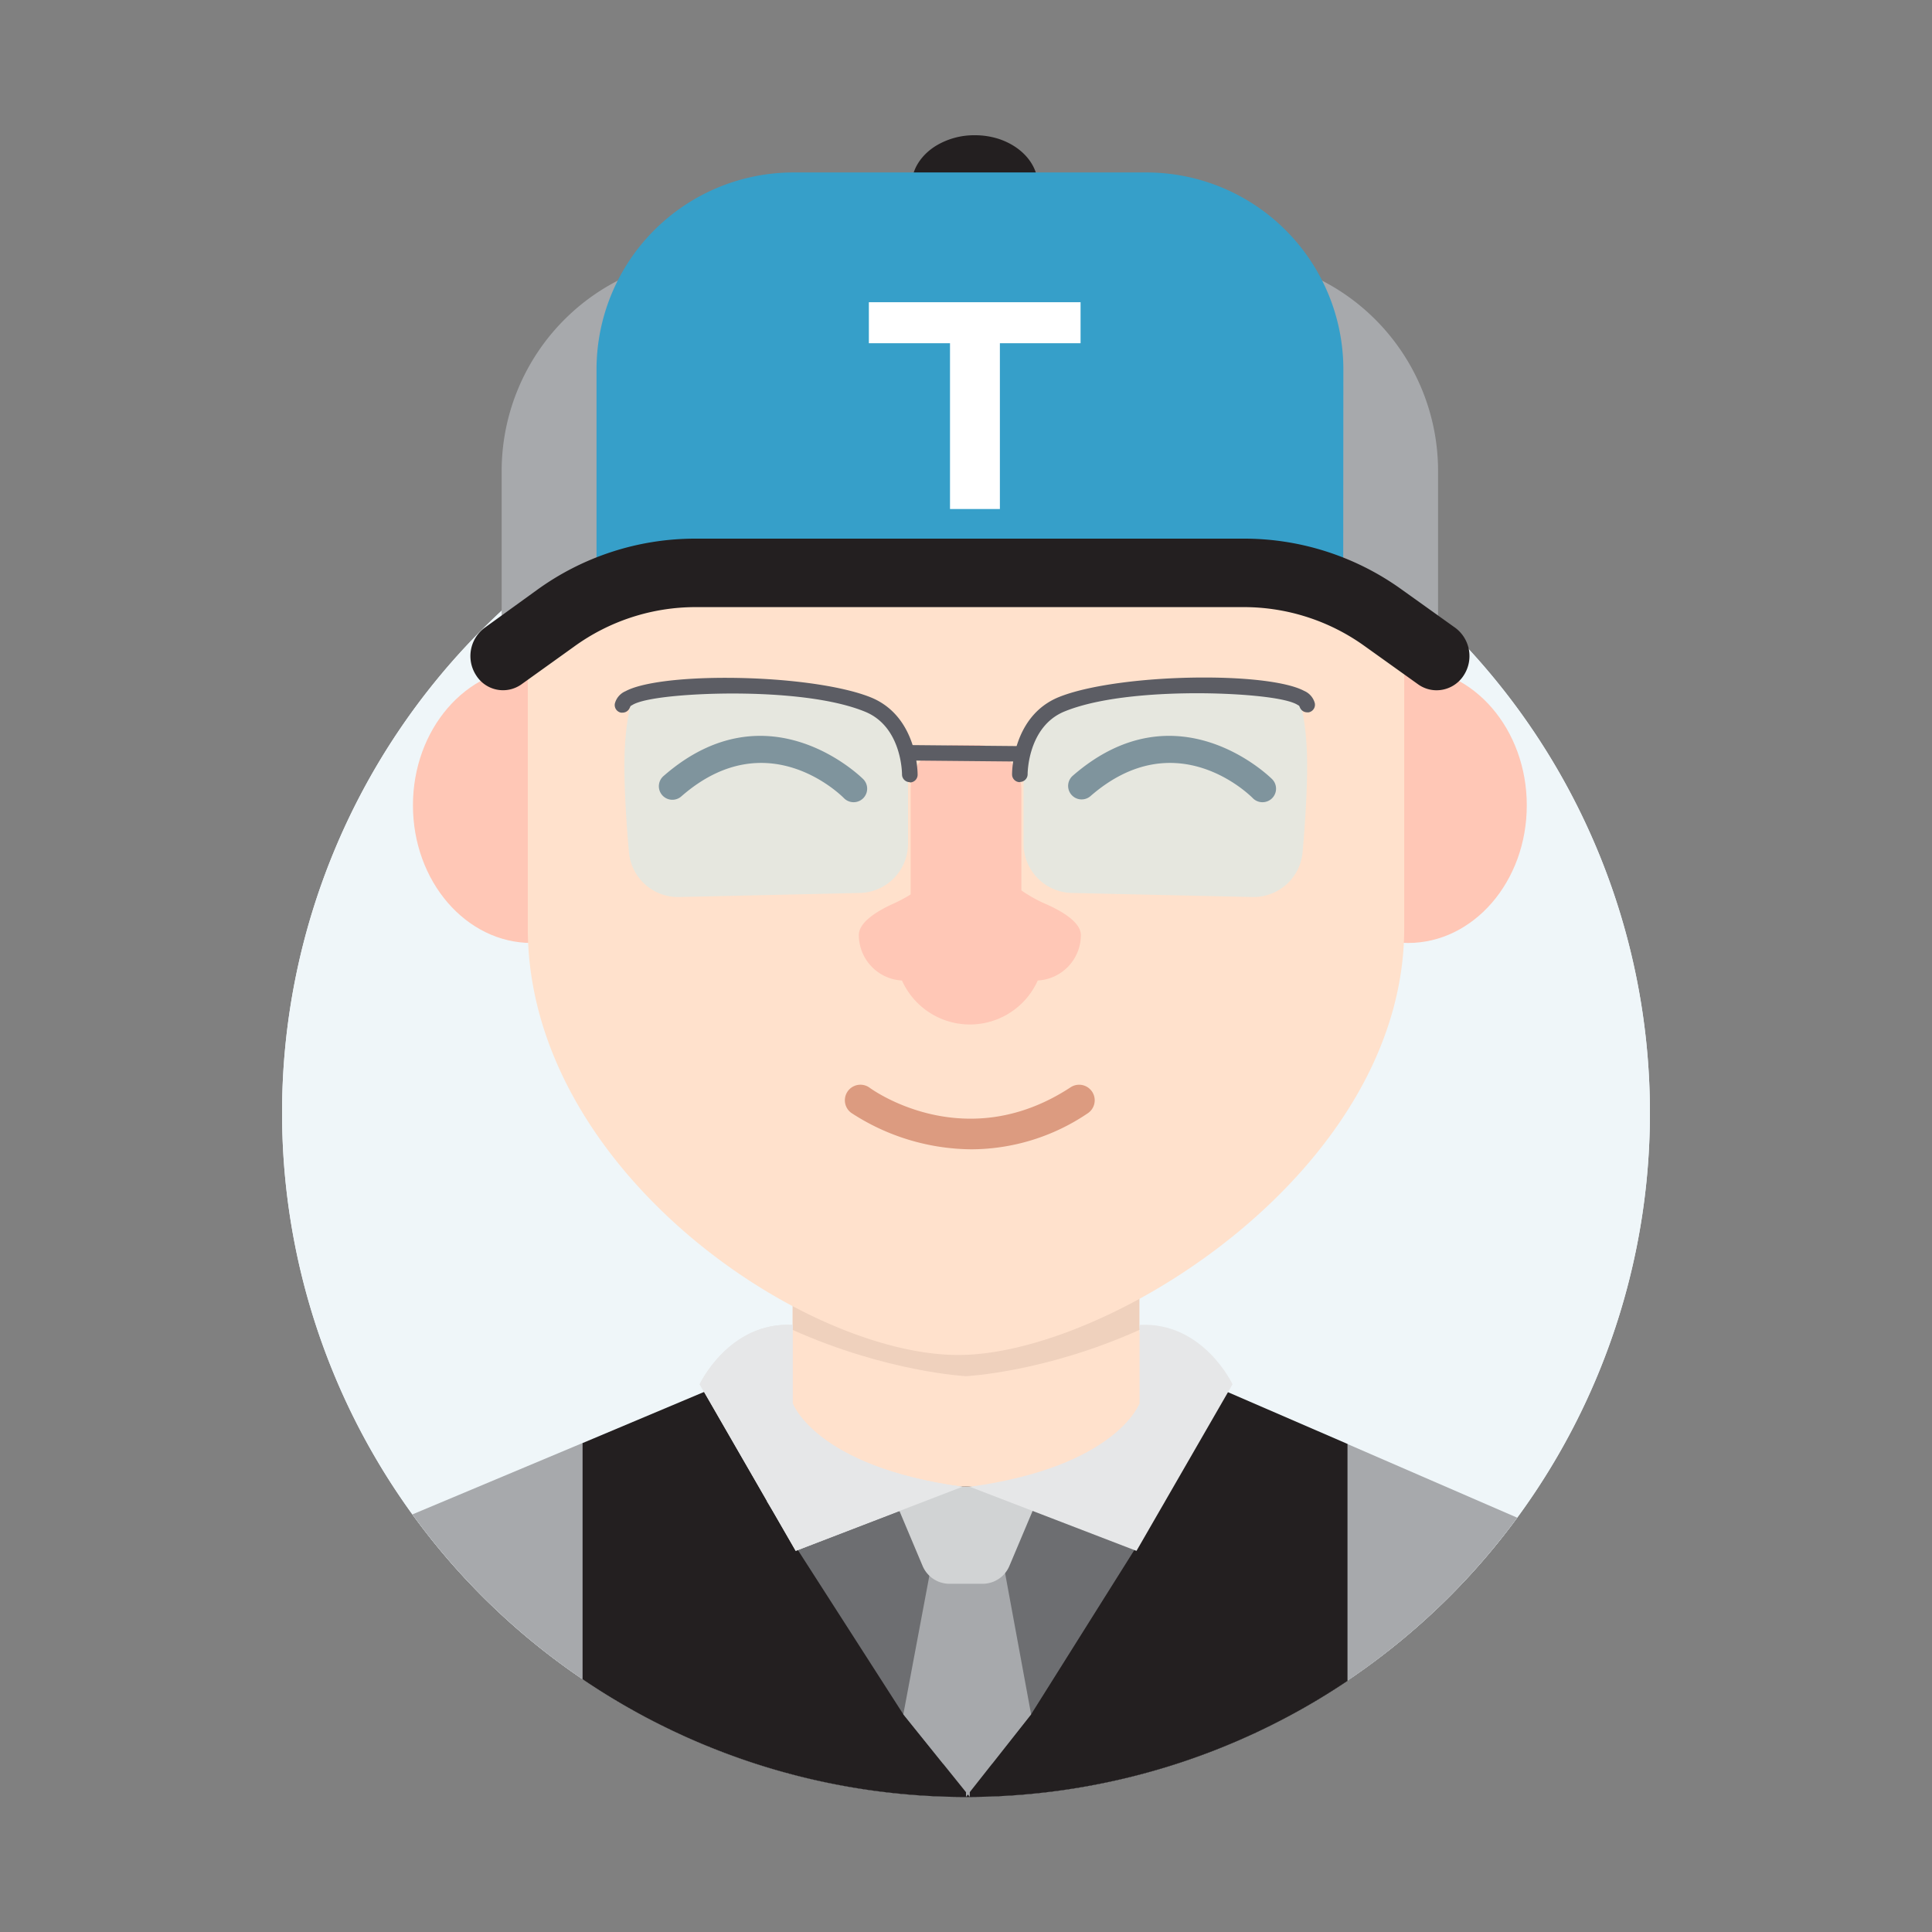 <svg id="Layer_1" data-name="Layer 1" xmlns="http://www.w3.org/2000/svg" viewBox="0 0 500 500"><rect x="0" y="0" width="500" height="500" fill="#808080" stroke="none"/><defs><style>.cls-1{fill:#eff6f9;}.cls-2{fill:#f4d6b0;}.cls-3{fill:#e0bb94;}.cls-4{fill:#a7a9ac;}.cls-5{fill:#231f20;}.cls-6{fill:#6d6e71;}.cls-7{fill:#e6e7e8;}.cls-8{fill:#ffe1cc;}.cls-9{fill:#efd1bd;}.cls-10{fill:#d1d3d4;}.cls-11{fill:#ffc7b6;}.cls-12{fill:#5c5d64;}.cls-13{fill:#dc9b80;}.cls-14{fill:#369fc9;}.cls-15{fill:#fff;}.cls-16{opacity:0.37;}.cls-17{fill:#bbf2ff;}</style></defs><title>Tawk_Avatar-Male</title><path class="cls-1" d="M250,465a177,177,0,1,1,177-177A177,177,0,0,1,250,465"/><path class="cls-2" d="M294.86,342.88v-32l-44.86,32-44.86-32v32c0,13.86-14.11,13.86-14.11,13.86l59,58.72,59-58.72S294.86,356.74,294.86,342.88Z"/><path class="cls-3" d="M294.86,310.88l-44.86,32-44.86-32v32c0,.45,0,.85-.08,1.27,24.59,11,44.94,12,44.94,12s20.35-.94,44.94-12c0-.42-.08-.82-.08-1.27Z"/><path class="cls-4" d="M106.72,391.93a178,178,0,0,0,44,42.63V373.47Z"/><path class="cls-4" d="M392.66,392.78l-44-19.09V435A178.05,178.05,0,0,0,392.66,392.78Z"/><path class="cls-5" d="M316,359.52h-7.14L289.84,381c-6.56,7.41-34.27,3.74-39.84,3.74-14.63,0-29.25,8.22-39.84-3.74l-19-21.52H184l-33.26,14v61.09a177,177,0,0,0,198,.42V373.69Z"/><path class="cls-6" d="M233.78,443.67l-35.42-55.19,41.75-3.14s7.17,40.5,7,41.33-3,29.85-3,29.85Z"/><polygon class="cls-4" points="240.71 406.77 233.78 443.67 250.98 465.03 250.98 407.7 240.71 406.77"/><path class="cls-6" d="M266.85,443.67l34.67-55.19-40.87-3.14s-7,40.5-6.86,41.33,2.92,29.85,2.92,29.85Z"/><polygon class="cls-4" points="260.05 406.77 266.85 443.67 250 465.03 250 407.7 260.05 406.77"/><path class="cls-7" d="M251,384.78l43.12,16.59,24.86-43.12s-7.59-16.22-24.06-15.37v20.29S289,379.56,251,384.78Z"/><path class="cls-1" d="M250,465a177,177,0,1,1,177-177A177,177,0,0,1,250,465"/><path class="cls-8" d="M294.86,342.88v-32l-44.86,32-44.86-32v32c0,13.86-14.11,13.86-14.11,13.86l59,58.72,59-58.72S294.86,356.74,294.86,342.88Z"/><path class="cls-9" d="M294.86,310.88l-44.86,32-44.86-32v32c0,.45,0,.85-.08,1.27,24.59,11,44.94,12,44.94,12s20.35-.94,44.94-12c0-.42-.08-.82-.08-1.27Z"/><path class="cls-4" d="M106.72,391.93a178,178,0,0,0,44,42.63V373.47Z"/><path class="cls-4" d="M392.66,392.78l-44-19.09V435A178.05,178.05,0,0,0,392.66,392.78Z"/><path class="cls-5" d="M316,359.52h-7.14L289.84,381c-6.56,7.41-34.27,3.74-39.84,3.74-14.63,0-29.25,8.22-39.84-3.74l-19-21.52H184l-33.26,14v61.09a177,177,0,0,0,198,.42V373.69Z"/><path class="cls-6" d="M233.78,443.67l-35.42-55.19,41.75-3.14s7.17,40.5,7,41.33-3,29.85-3,29.85Z"/><path class="cls-6" d="M266.85,443.67l34.67-55.19-40.87-3.14s-7,40.5-6.86,41.33,2.92,29.85,2.92,29.85Z"/><polygon class="cls-4" points="250.98 463.8 266.85 443.67 260.05 406.77 250.49 407.65 240.71 406.77 233.78 443.67 250 463.82 250 465.03 250.49 464.42 250.98 465.03 250.98 463.8"/><path class="cls-7" d="M249.05,384.78l-43.12,16.59-24.86-43.12s7.59-16.22,24.06-15.37v20.29S211,379.56,249.05,384.78Z"/><path class="cls-10" d="M252.88,384.78h-5L242.28,386l-10.81,1.94,7.28,17.28a7.55,7.55,0,0,0,6.93,4.66h8.65a7.53,7.53,0,0,0,6.92-4.66l7.29-17.28Z"/><path class="cls-7" d="M249.05,384.78l-43.12,16.59-24.86-43.12s7.59-16.22,24.06-15.37v20.29S211,379.56,249.05,384.78Z"/><path class="cls-7" d="M251,384.78l43.12,16.59,24.86-43.12s-7.59-16.22-24.06-15.37v20.29S289,379.56,251,384.78Z"/><ellipse class="cls-11" cx="137.59" cy="208.42" rx="30.72" ry="35.62"/><ellipse class="cls-11" cx="364.41" cy="208.42" rx="30.72" ry="35.62"/><path class="cls-8" d="M173.27,89.14a36.68,36.68,0,0,0-36.68,36.67V240.18c0,62.63,71.56,110.66,111.64,110.49,38.92-.17,115.18-47.86,115.18-110.49V125.81a36.68,36.68,0,0,0-36.68-36.67Z"/><path class="cls-12" d="M220.91,207.61a3.49,3.49,0,0,1-2.5-1.05c-.82-.83-19.94-19.74-42-.53a3.5,3.5,0,1,1-4.6-5.27c27.12-23.62,51.37.66,51.62.91a3.5,3.5,0,0,1-2.51,5.94Z"/><path class="cls-12" d="M326.72,207.61a3.47,3.47,0,0,1-2.5-1.05c-.82-.83-19.94-19.74-42-.53a3.49,3.49,0,1,1-4.59-5.27c27.12-23.62,51.37.66,51.62.91a3.5,3.5,0,0,1-2.51,5.94Z"/><path class="cls-11" d="M279.73,242c0-3.14-4.39-6-9.24-8.11-6.07-2.64-11.14-7-15.49-12-3.14-3.6-6.15-3.16-9.06.56a40.48,40.48,0,0,1-15.18,11.62c-4.52,2.1-8.49,4.87-8.49,7.91a11.79,11.79,0,0,0,11.16,11.77,19.25,19.25,0,0,0,35.14,0A11.79,11.79,0,0,0,279.73,242Z"/><path class="cls-13" d="M251.47,297.44A57.46,57.46,0,0,1,220.29,288a4,4,0,0,1,4.78-6.49c1.07.78,24.88,17.69,52-.12a4,4,0,1,1,4.42,6.74A54,54,0,0,1,251.47,297.44Z"/><rect class="cls-11" x="235.67" y="192.8" width="28.66" height="52.29" rx="11.31" ry="11.31"/><path class="cls-4" d="M372.17,160.27l-119.9-9.67-122.44,9.67V121.93a55.48,55.48,0,0,1,55.48-55.48H316.69a55.45,55.45,0,0,1,55.48,55.48Z"/><path class="cls-5" d="M268.61,48c0,7.19-7.32,13-16.34,13s-16.35-5.83-16.35-13c0-4.14,2.42-7.82,6.21-10.21A19.1,19.1,0,0,1,252.27,35a20,20,0,0,1,6.36,1C264.5,38,268.61,42.59,268.61,48Z"/><path class="cls-14" d="M347.62,152.53H154.38V95.63a51,51,0,0,1,51-51h91.28a51,51,0,0,1,51,51Z"/><path class="cls-5" d="M371.78,178.64A8.18,8.18,0,0,1,367,177.1l-13.83-9.89A53.53,53.53,0,0,0,322,157.12h-142a53.54,53.54,0,0,0-31.48,10.26L135,177.07a8.21,8.21,0,0,1-11.76-2.27,9.12,9.12,0,0,1,2.17-12.32l13.41-9.69A69.78,69.78,0,0,1,179.9,139.4H322a69.79,69.79,0,0,1,40.76,13.17l13.84,9.89a9.12,9.12,0,0,1,2.22,12.31A8.34,8.34,0,0,1,371.78,178.64Z"/><path class="cls-15" d="M279.65,78.21V88.82H258.77v42.91H245.86V88.82h-21V78.21Z"/><g class="cls-16"><path class="cls-17" d="M164,180.27s-2.64,5.26-2.39,20.14c.12,6.86.63,14.2,1.16,20.12a12.75,12.75,0,0,0,13,11.62l46.73-1.05A12.78,12.78,0,0,0,235,218.32V194.23s-1.08-13.59-23.25-15.21S164,180.27,164,180.27Z"/></g><g class="cls-16"><path class="cls-17" d="M335.88,180.27s2.64,5.26,2.39,20.14c-.11,6.86-.63,14.2-1.16,20.12a12.75,12.75,0,0,1-13,11.62l-46.72-1.05a12.78,12.78,0,0,1-12.5-12.78V194.23S266,180.64,288.13,179,335.88,180.27,335.88,180.27Z"/></g><path class="cls-12" d="M235.44,202.42a2,2,0,0,1-2-2c0-.51-.13-12.39-9.56-16.23-10-4.1-25.8-4.71-34.29-4.71-10.06,0-22.45.91-25.87,2.93l-.53.31-.26.56a2,2,0,0,1-1.82,1.15,1.83,1.83,0,0,1-.4,0,2,2,0,0,1-1.58-2.37,4.79,4.79,0,0,1,2.76-3.18c4-2.16,13.69-3.46,25.82-3.46,15.33,0,30.13,2,37.7,5.08,12,4.91,12.07,19.38,12.07,20a2,2,0,0,1-2,2Z"/><path class="cls-12" d="M263.92,202.42a2,2,0,0,1-2-2c0-.61.05-15.08,12.07-20,7.57-3.08,22.37-5.08,37.7-5.08,12.13,0,21.78,1.3,25.82,3.46a4.79,4.79,0,0,1,2.76,3.18,2,2,0,0,1-1.58,2.37,1.75,1.75,0,0,1-.4,0,2,2,0,0,1-1.82-1.14l-.26-.56-.53-.31c-3.42-2-15.81-2.93-25.87-2.93-8.49,0-24.24.61-34.3,4.71-9.56,3.9-9.56,16.11-9.56,16.23a2,2,0,0,1-.58,1.42,2,2,0,0,1-1.41.6Z"/><path class="cls-12" d="M236.22,196.83a2,2,0,0,1-2-2,1.93,1.93,0,0,1,1.87-2l27.85.26a2,2,0,0,1,2,2,2,2,0,0,1-2,2Z"/></svg>